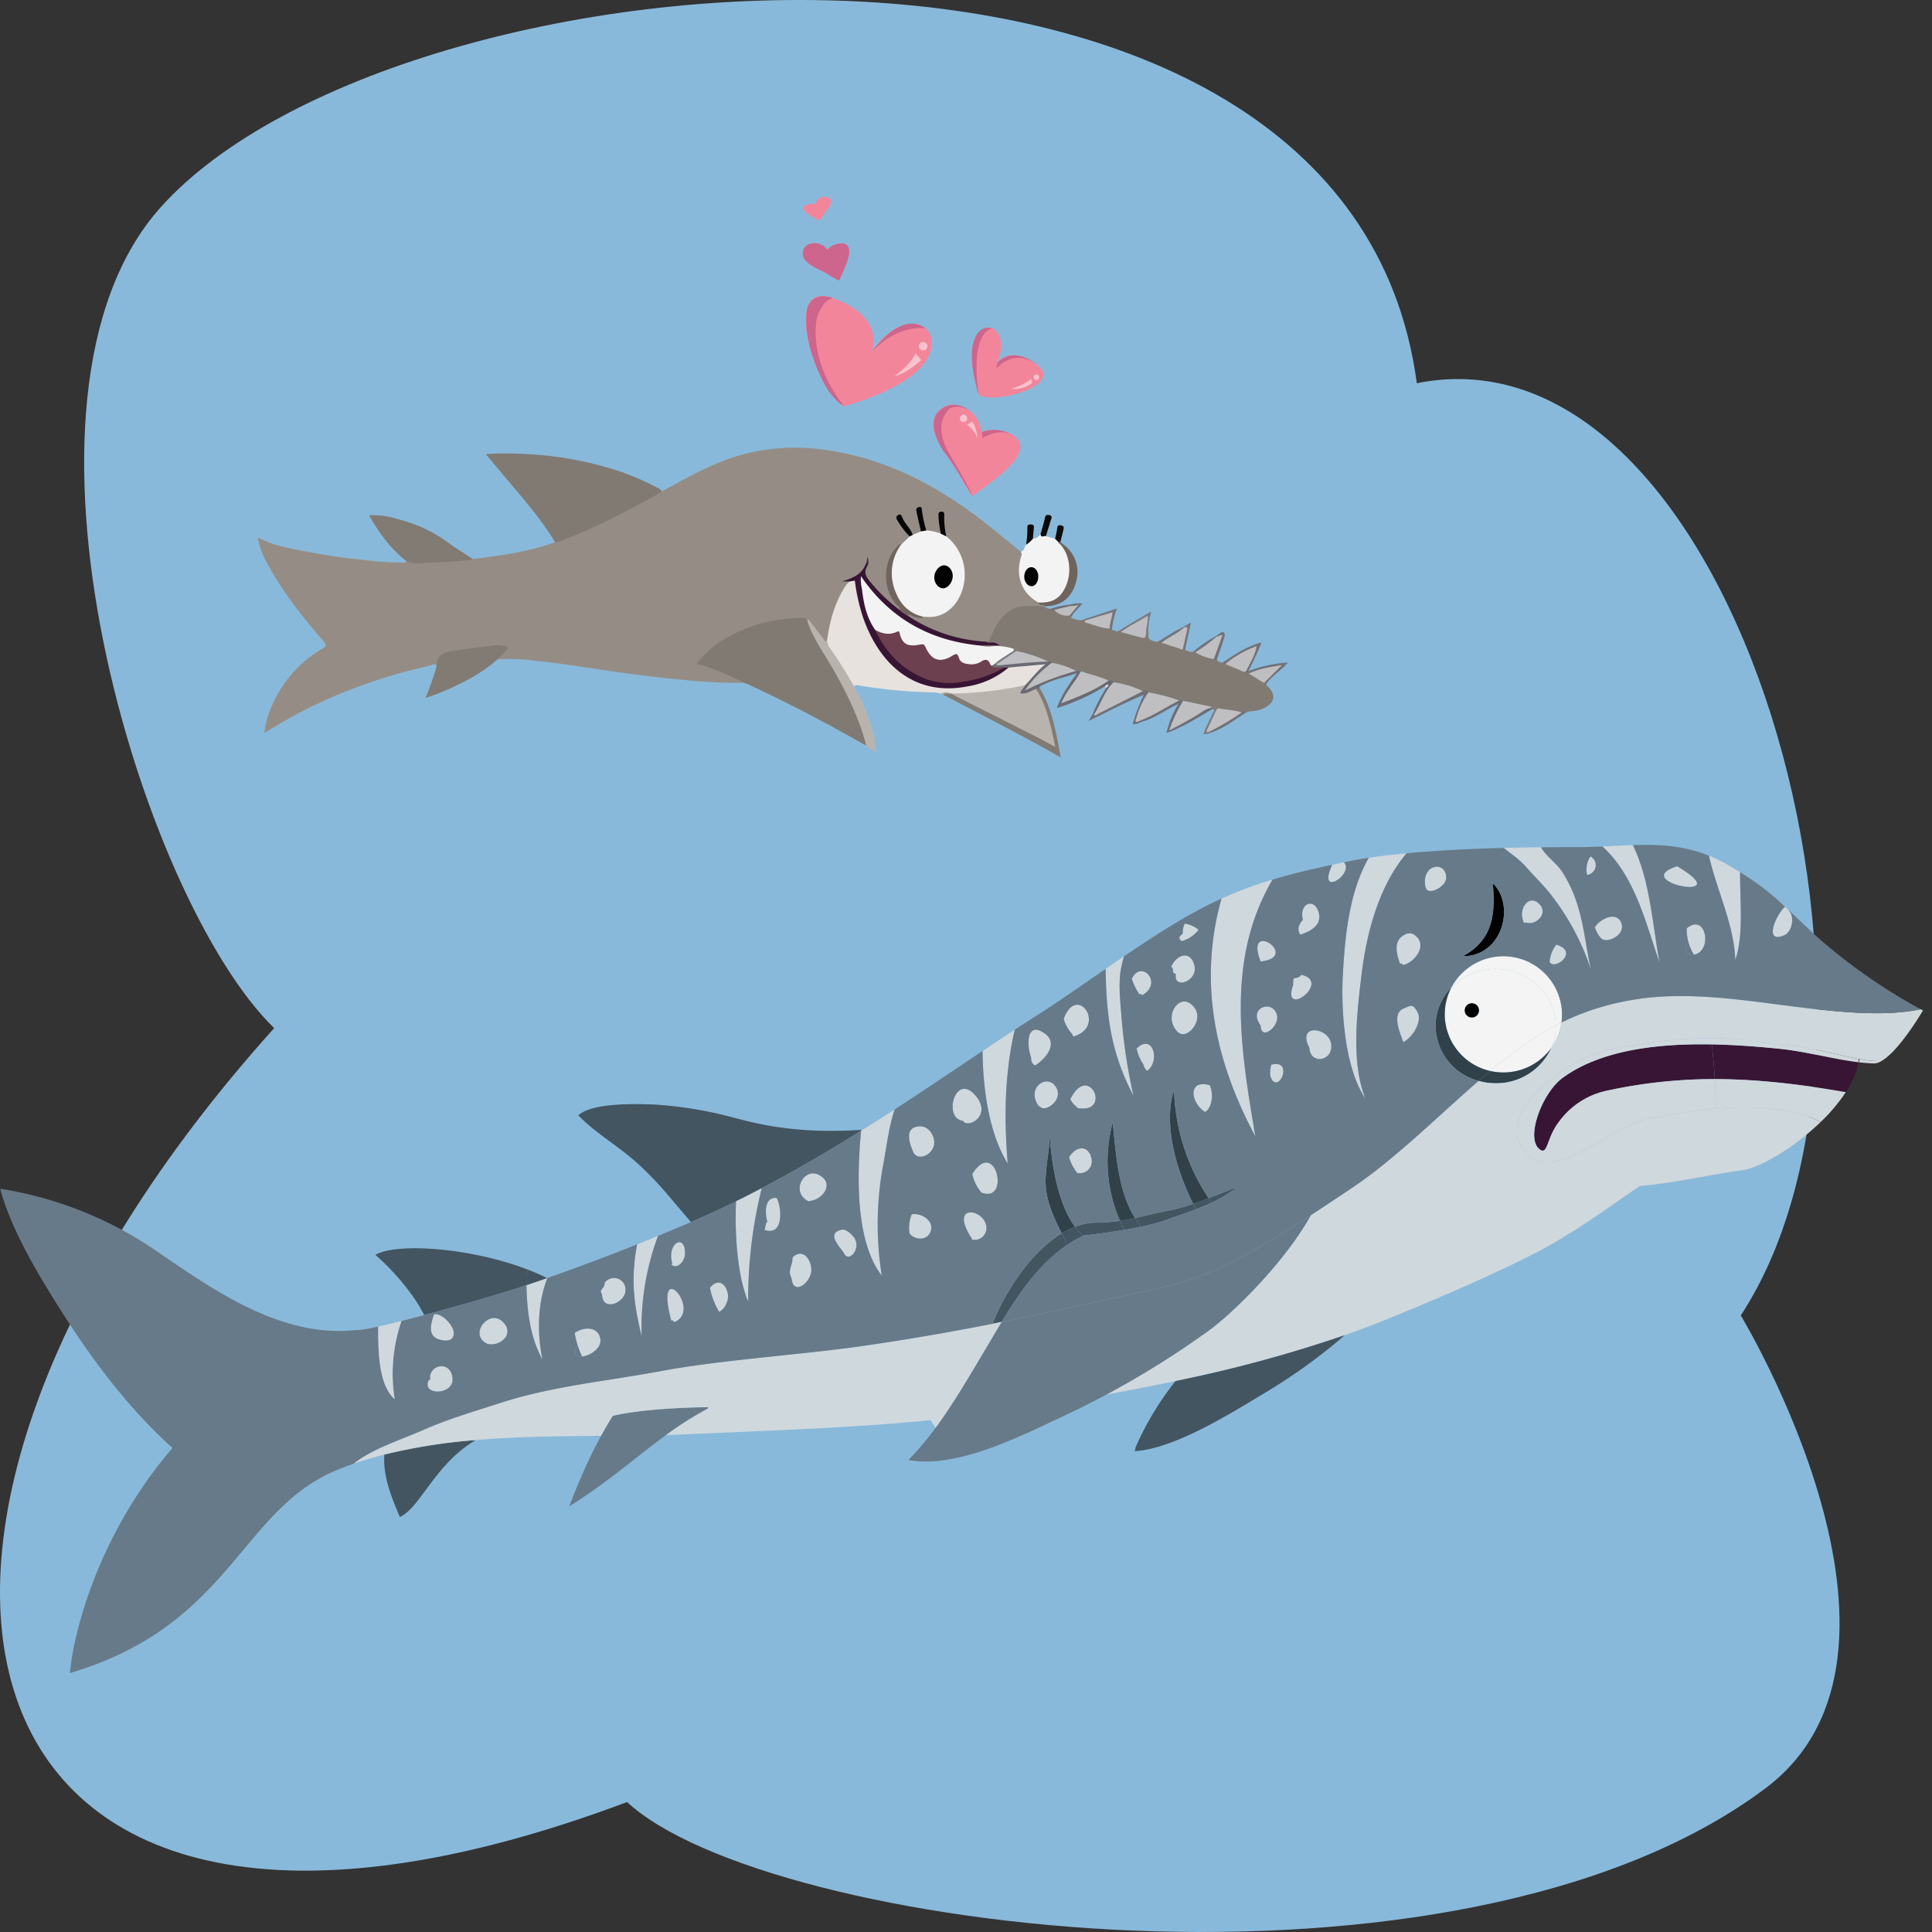 <svg xmlns="http://www.w3.org/2000/svg" width="600" height="600" viewBox="0 0 600 600">
  <rect x="0" y="0" width="600" height="600" fill="#333333" stroke="none"/>
  <title>character-wendel-and-sally-full</title>
  <g id="Background">
    <path d="M440,119.008C418.669-42.074,123.956-18.056,49.949,64.314c-53.424,59.46-5.993,214.924,35.196,254.982-144.163,160.231-103.712,320.461,109.597,240.346,43.211,40.058,257.508,67.797,353.56-4.283,55.878-41.932-7.686-146.834-7.686-146.834C600,317.809,540,98.979,440,119.008Z" fill="#89b9da"/>
    <g>
      <path d="M581.872,330.263c-1.547-.056-3.094-.189-4.629-.367.078-.333.135-.666.179-1l-.011-.011a35.335,35.335,0,0,0,6.86.644A4.529,4.529,0,0,1,581.872,330.263Z" fill="#cfd8dd"/>
      <path d="M577.411,328.886l.011.011c-.045.333-.101.666-.179 1-.056-.6-.056-.988.067-1.033A.33.33,0,0,0,577.411,328.886Z" fill="#381534"/>
      <path d="M577.411,328.886a.33.33,0,0,1-.101-.022C577.333,328.842,577.367,328.853,577.411,328.886Z" fill="#cfd8dd"/>
      <path d="M577.243,329.908a27.035,27.035,0,0,1-4.013,9.274c-15.569-2.732-28.661-4.043-40.676-4.054q-.319-5.398-.942-10.784c7.375.133,14.504.711,20.747,1.333,8.732.866,16.757,3.265,24.883,4.22Z" fill="#381534"/>
      <path d="M573.231,339.182a54.093,54.093,0,0,1-7.768,9.229c-8.72-4.52-21.162-5.009-32.427-4.12l-.168-1.888c-.067-2.421-.168-4.853-.314-7.275C544.57,335.139,557.662,336.45,573.231,339.182Z" fill="#cfd8dd"/>
      <path d="M555.498,282.795c1.939,1.799,1.154,6.575-1.423,7.674-6.579,2.777-2.387-6.697.28-8.863.392.355.796.733,1.211,1.111Z" fill="#cfd8dd"/>
      <path d="M540.4,270.867c-.045,9.329,1.154,19.58-1.491,27.288-.404-11.195-5.739-21.535-8.182-32.408a47.029,47.029,0,0,1,5.941,2.899C538.024,269.424,539.257,270.157,540.4,270.867Z" fill="#cfd8dd"/>
      <path d="M478.181,356.963c-4.607-3.387.762-17.603,7.118-22.235,12.004-8.741,29.781-10.684,46.314-10.384q.622,5.381.942,10.784a155.779,155.779,0,0,0-34.411,3.798A24.833,24.833,0,0,0,484.133,348.4C480.21,353.509,480.748,358.851,478.181,356.963Z" fill="#381534"/>
      <path d="M529.505,292.525c-.37,2.521-1.995,3.776-3.475,3.976l-.011-.089a15.068,15.068,0,0,1-1.58-3.543,14.239,14.239,0,0,1-.605-4.576C527.746,285.061,530.021,289.026,529.505,292.525Z" fill="#cfd8dd"/>
      <path d="M524.439,292.869a15.068,15.068,0,0,0,1.58,3.543l.011.089c-1.771.255-3.318-1.011-2.253-3.421Z" fill="#677a89"/>
      <path d="M520.852,269.024c19.738,11.617-15.569,4.909,0,0Z" fill="#cfd8dd"/>
      <path d="M515.405,299.022c-4.282-12.306-7.656-27.01-17.766-36.151,3.273-.144,6.411-.322,9.449-.422C512.457,273.389,513.141,286.894,515.405,299.022Z" fill="#cfd8dd"/>
      <path d="M503.479,286.538c1.636,3.854-4.775,6.853-6.355,4.698l-.022.022a9.191,9.191,0,0,1-1.793-3.299C496.832,285.439,501.91,282.84,503.479,286.538Z" fill="#cfd8dd"/>
      <path d="M492.898,271.711a7.214,7.214,0,0,1,1.02-5.742A3.052,3.052,0,0,1,492.898,271.711Z" fill="#cfd8dd"/>
      <path d="M483.337,293.358c7.387,2.277-.908,8.341-2.096,5.287A10.029,10.029,0,0,1,483.337,293.358Z" fill="#cfd8dd"/>
      <path d="M483.158,318.446c.583-.311,1.177-.611,1.771-.9a17.872,17.872,0,0,1-3.161,7.885,16.826,16.826,0,0,0,1.401-6.753A1.625,1.625,0,0,0,483.158,318.446Z" fill="#f4f4f4"/>
      <path d="M462.825,332.607c7.073-5.864,13.462-10.54,20.333-14.16a1.625,1.625,0,0,1,.011.233,16.826,16.826,0,0,1-1.401,6.753,18.329,18.329,0,0,1-18.943,7.175Z" fill="#f4f4f4"/>
      <path d="M473.899,269.201c-2.062-2.355-4.607-3.998-6.905-5.875,4.002-.1,7.891-.167,11.579-.2,1.48,2.665,4.685,4.853,6.389,7.341a40.699,40.699,0,0,1,5.055,10.984c2.029,6.553,2.589,13.239,4.102,19.791a76.802,76.802,0,0,0-12.8-23.823C479.022,274.566,476.332,271.978,473.899,269.201Z" fill="#cfd8dd"/>
      <path d="M556.843,324.766c6.546.711,14.011,2.965,20.467,4.098-.123.044-.123.433-.067,1.033-8.126-.955-16.152-3.354-24.883-4.22-6.243-.622-13.372-1.199-20.747-1.333-16.533-.3-34.31,1.644-46.314,10.384-6.355,4.631-11.724,18.847-7.118,22.235,2.567,1.888,2.029-3.454,5.952-8.563a24.833,24.833,0,0,1,14.011-9.474,155.779,155.779,0,0,1,34.411-3.798c.146,2.421.247,4.853.314,7.275l.168,1.888v.011a161.773,161.773,0,0,0-21.061,3.165c-7.925,1.721-16.342,8.663-24.603,11.873-6.927,2.677-11.511,2.41-14.874-3.143-7.342-12.128,16.118-28.088,27.181-30.231C530.503,320.012,540.03,322.922,556.843,324.766Z" fill="#cfd8dd"/>
      <path d="M473.339,286.66c-2.275-4.265,1.614-9.474,4.921-5.675,2.544,2.943-1.435,6.553-4.315,5.509Z" fill="#cfd8dd"/>
      <path d="M481.768,325.432a18.727,18.727,0,0,1-17.273,10.984,19.255,19.255,0,0,1-5.29-.733q1.48-1.299,2.925-2.499c.235-.2.471-.389.695-.578a18.329,18.329,0,0,0,18.943-7.175Z" fill="#31414a"/>
      <path d="M454.284,296.967c9.572-5.153,10.144-13.45,9.303-22.679C470.626,280.952,466.838,296.967,454.284,296.967Z" fill="#010101"/>
      <path d="M551.239,311.838c16.824,2.188,33.021,4.209,45.238,1.588.235.133.482.255.717.389,0,0-7.319,12.55-12.924,15.715a35.335,35.335,0,0,1-6.86-.644c-.045-.033-.078-.044-.101-.022-6.456-1.133-13.921-3.387-20.467-4.098-16.813-1.844-26.34-4.753-57.164,1.199-11.063,2.143-34.523,18.103-27.181,30.231,3.363,5.553,7.947,5.82,14.874,3.143,8.261-3.21,16.678-10.151,24.603-11.873a161.773,161.773,0,0,1,21.061-3.165v-.011c11.265-.888,23.706-.4,32.427,4.12-8.395,8.141-18.987,14.271-24.312,15.005-10.334,1.41-21.084,4.009-31.877,4.887-12.509,8.563-22.406,16.015-36.35,22.812-13.686,6.675-27.741,12.717-42.178,18.581-4.315,1.755-8.664,3.387-13.069,4.931l-.011.011a420.527,420.527,0,0,1-52.602,14.26q-10.676,2.232-21.386,4.154A283.006,283.006,0,0,0,375.106,413.438c7.308-5.22,23.628-20.991,32.012-36.073,4.024-2.621,8.463-5.564,13.406-8.896,12.868-8.685,26.665-22.401,38.681-32.786a19.255,19.255,0,0,0,5.29.733,18.727,18.727,0,0,0,17.273-10.984,17.872,17.872,0,0,0,3.161-7.885,78.611,78.611,0,0,1,20.915-6.819C520.785,307.929,536.477,309.917,551.239,311.838Z" fill="#cfd8dd"/>
      <path d="M464.495,300.932a19.085,19.085,0,0,0-13.764,5.753,18.247,18.247,0,0,1,34.377,8.33,17.268,17.268,0,0,1-.179,2.532c-.594.289-1.188.589-1.771.9C483.034,308.751,474.729,300.932,464.495,300.932Z" fill="#f4f4f4"/>
      <path d="M457.097,311.561a2.238,2.238,0,1,1-2.253,2.232A2.253,2.253,0,0,1,457.097,311.561Z" fill="#010101"/>
      <path d="M462.825,332.607a18.092,18.092,0,0,1-14.145-17.592,17.869,17.869,0,0,1,2.051-8.33,19.085,19.085,0,0,1,13.764-5.753c10.234,0,18.539,7.819,18.662,17.515C476.287,322.067,469.898,326.743,462.825,332.607ZM459.362,313.793a2.259,2.259,0,1,0-2.264,2.243A2.253,2.253,0,0,0,459.362,313.793Z" fill="#f4f4f4"/>
      <path d="M448.68,315.015a18.092,18.092,0,0,0,14.145,17.592c-.224.189-.46.378-.695.578q-1.446,1.199-2.925,2.499a17.872,17.872,0,0,1-13.383-17.004,17.232,17.232,0,0,1,4.909-11.995A17.869,17.869,0,0,0,448.68,315.015Z" fill="#31414a"/>
      <path d="M442.706,275.599c-1.547-7.219,6.344-8.53,6.434-3.054.045,2.943-5.885,5.831-6.344,3.032Z" fill="#cfd8dd"/>
      <path d="M440.161,314.182c1.805,3.065-1.805,8.396-4.383,9.418-.616-2.01-3.912-8.785.135-10.395C438.222,312.305,438.614,311.572,440.161,314.182Z" fill="#cfd8dd"/>
      <path d="M434.826,299.366c-1.042-2.877-2.051-6.586.516-8.518,1.58-1.188,2.993-1.488,4.54-.011,3.419,3.265-.942,8.252-4.136,8.852a1.111,1.111,0,0,1-.392-.5Z" fill="#cfd8dd"/>
      <path d="M436.832,264.992c-8.496,9.929-12.374,24.567-13.899,36.973-1.446,11.717-3.497,28.11,1.132,39.216-6.4-9.229-7.622-27.299-7.05-38.094.639-11.684,1.849-25.966,8.081-36.695C428.751,265.836,432.707,265.381,436.832,264.992Z" fill="#cfd8dd"/>
      <path d="M417.374,267.802c3.374,3.598-8.519,11.351-3.654.766C414.919,268.313,416.13,268.058,417.374,267.802Z" fill="#cfd8dd"/>
      <path d="M413.406,324.177c.773,5.431-6.49,6.586-6.759,1.266C402.601,317.702,412.655,318.98,413.406,324.177Z" fill="#cfd8dd"/>
      <path d="M409.595,283.64c.885,3.643-2.578,5.631-5.784,6.63-1.042-1.71-.504-2.899.594-4.409l.235-.056C403.24,280.43,408.351,278.52,409.595,283.64Z" fill="#cfd8dd"/>
      <path d="M404.193,302.742c9.539,2.232-6.378,13.927-2.589,3.11v-.555C401.603,302.576,402.466,304.686,404.193,302.742Z" fill="#cfd8dd"/>
      <path d="M394.822,330.663c7.297-1.955,2.018,9.984-.291,3.61l-.011-.011A8.511,8.511,0,0,1,394.822,330.663Z" fill="#cfd8dd"/>
      <path d="M396.582,315.292c.841,3.443-4.999,8.174-5.078,3.187C387.346,312.927,395.36,310.183,396.582,315.292Z" fill="#cfd8dd"/>
      <path d="M391.516,298.633c-5.335-13.616,12.677-1.466.09-.056Z" fill="#cfd8dd"/>
      <path d="M395.181,273.178c-14.56,24.922-9.908,52.588-5.324,79.709-12.666-23.545-17.71-48.157-10.514-73.812A123.114,123.114,0,0,1,395.181,273.178Z" fill="#cfd8dd"/>
      <path d="M384.23,368.602a36.021,36.021,0,0,1-7.88,4.876c-.336-.444-.673-.911-1.009-1.377C380.049,370.335,384.23,368.602,384.23,368.602Z" fill="#435561"/>
      <path d="M375.723,337.038c1.48,3.521.213,7.63-1.558,8.307l-.022-.067C369.625,342.28,368.863,335.05,375.723,337.038Z" fill="#cfd8dd"/>
      <path d="M370.522,373.844c1.569-.544,3.228-1.144,4.82-1.744.336.466.673.933,1.009,1.377-1.625.766-3.295,1.455-4.965,2.099C371.082,374.988,370.791,374.411,370.522,373.844Z" fill="#435561"/>
      <path d="M366.139,320.734l-.056.067c-5.548-4.853.549-13.661,4.865-7.852C373.974,317.025,368.571,322.856,366.139,320.734Z" fill="#cfd8dd"/>
      <path d="M370.914,299.744c1.334,4.942-6.546,7.763-5.739,2.777-1.67-.644-.269-1.055-1.424-2.343C365.433,296.456,369.625,294.968,370.914,299.744Z" fill="#cfd8dd"/>
      <path d="M367.932,286.838a8.794,8.794,0,0,1,4.304,1.921,10.137,10.137,0,0,1-5.268,3.532c-1.379-1.211-.426-1.466.347-2.421A6.2,6.2,0,0,1,367.932,286.838Z" fill="#cfd8dd"/>
      <path d="M370.522,373.844c-11.242-22.979-5.907-35.229-5.907-35.229a63.889,63.889,0,0,0,10.727,33.485C373.75,372.7,372.091,373.3,370.522,373.844Z" fill="#31414a"/>
      <path d="M364.211,375.688a51.95,51.95,0,0,0,6.31-1.844c.269.566.56,1.144.863,1.733-3.307,1.255-6.647,2.332-9.695,3.454a56.075,56.075,0,0,1-7.734,2.021l-.168-.8c-.46-.655-.897-1.311-1.3-1.966C355.95,377.532,359.436,376.576,364.211,375.688Z" fill="#435561"/>
      <path d="M353.003,325.61c5.122-4.931,7.398,4.098,3.228,6.975a4.117,4.117,0,0,1-1.166-2.077A13,13,0,0,1,353.003,325.61Z" fill="#cfd8dd"/>
      <path d="M354.292,308.595l-.404.255a19.423,19.423,0,0,1-2.399-4.853c2.959-6.286,9.942,1.388,3.183,5.098A2.958,2.958,0,0,1,354.292,308.595Z" fill="#cfd8dd"/>
      <path d="M352.577,449.689A92.472,92.472,0,0,1,365.063,428.898a420.527,420.527,0,0,0,52.602-14.26,176.541,176.541,0,0,1-24.48,17.714c-10.659,6.386-28.448,17.648-40.833,18.314C352.453,450.255,352.689,450.177,352.577,449.689Z" fill="#435561"/>
      <path d="M347.824,379.142c1.614-.233,3.138-.522,4.663-.855.404.655.841,1.311,1.3,1.966l.168.8c-1.592.333-3.239.633-4.853.9l-.011-.089C348.631,380.952,348.205,380.042,347.824,379.142Z" fill="#435561"/>
      <path d="M352.027,340.304c-7.05-13.25-8.451-25-8.676-39.394q2.858-1.982,5.75-3.943a34.316,34.316,0,0,0-1.177,5.153c-.527,4.642.034,9.529.404,14.138A170.39,170.39,0,0,0,352.027,340.304Z" fill="#cfd8dd"/>
      <path d="M347.824,379.142A46.156,46.156,0,0,1,345.56,348.611c1.267,12.928,2.118,21.802,6.927,29.676C350.963,378.62,349.438,378.909,347.824,379.142Z" fill="#31414a"/>
      <path d="M340.382,379.697a55.192,55.192,0,0,0,7.443-.555c.381.9.807,1.81,1.267,2.721l.011.089c-6.501,1.1-12.52,1.755-12.52,1.755a10.259,10.259,0,0,1-2.712-2.721A18.977,18.977,0,0,1,340.382,379.697Z" fill="#435561"/>
      <path d="M332.39,341.392c5.694-11.595,13.002,4.265,2.612,2.788-.179-.111-.359-.233-.527-.355A7.085,7.085,0,0,1,332.39,341.392Z" fill="#cfd8dd"/>
      <path d="M338.958,359.717a3.709,3.709,0,0,1-4.405,4.554,14.479,14.479,0,0,1-2.544-4.842C334.15,355.786,337.994,355.497,338.958,359.717Z" fill="#cfd8dd"/>
      <path d="M330.339,316.403c4.214-11.262,13.506,2.488,3.004,5.498a4.642,4.642,0,0,1-.448-.877A11.35,11.35,0,0,1,330.339,316.403Z" fill="#cfd8dd"/>
      <path d="M329.722,383.029a25.156,25.156,0,0,1,4.147-2.044,10.259,10.259,0,0,0,2.712,2.721,37.147,37.147,0,0,0-5.234,2.976l-.773-1.977C330.294,384.162,330.014,383.607,329.722,383.029Z" fill="#435561"/>
      <path d="M325.945,351.943c1.11,17.159,5.145,25.356,7.925,29.043a25.156,25.156,0,0,0-4.147,2.044c-2.118-4.209-4.394-9.018-4.887-13.861C324.241,363.338,326.203,356.785,325.945,351.943Z" fill="#31414a"/>
      <path d="M328.187,338.06c1.827,3.832-3.822,7.663-5.279,5.498l-.157.133C318.155,337.805,325.698,332.84,328.187,338.06Z" fill="#cfd8dd"/>
      <path d="M320.262,328.575c-1.536-4.298-1.412-11.428,4.013-7.752,4.708,3.187.381,8.052-2.813,10.073A2.257,2.257,0,0,1,320.262,328.575Z" fill="#cfd8dd"/>
      <path d="M311.06,410.539q-1.395.283-2.825.566c3.923-10.007,11.904-22.279,21.487-28.077.291.578.572,1.133.852,1.677l.773,1.977C322.739,392.503,316.473,401.599,311.06,410.539Z" fill="#435561"/>
      <path d="M304.716,370.257a12.515,12.515,0,0,1-2.757-5.653c7.207-11.562,11.993,9.129,2.881,5.786A1.335,1.335,0,0,1,304.716,370.257Z" fill="#cfd8dd"/>
      <path d="M315.128,319.79c-3.15,13.827-3.329,26.944-2.186,41.548-5.761-9.307-7.678-22.968-7.812-34.929Q310.09,323.078,315.128,319.79Z" fill="#cfd8dd"/>
      <path d="M306.218,380.386a3.673,3.673,0,0,1-4.416,4.565l.045-.244C294.684,373.822,305.063,375.31,306.218,380.386Z" fill="#cfd8dd"/>
      <path d="M302.989,340.281c5.358,6.353-2.69,10.373-3.945,7.774C292.756,347.467,296.634,332.751,302.989,340.281Z" fill="#cfd8dd"/>
      <path d="M290.099,354.197c.572,4.287-5.234,6.83-6.512,3.476l-.022.011c-1.39-3.243-2.567-7.586,1.905-7.897C287.992,349.611,289.797,351.887,290.099,354.197Z" fill="#cfd8dd"/>
      <path d="M288.979,382.507c-1.154,2.954-4.898,2.61-6.523.555-.011,0-.011,0,0-.011a11.204,11.204,0,0,1,.684-5.909C285.93,376.488,290.324,379.098,288.979,382.507Z" fill="#cfd8dd"/>
      <path d="M305.635,419.657c1.749-2.932,3.531-6.02,5.425-9.118,13.652-2.743,25.029-5.353,34.624-7.386,23.706-5.02,30.376-5.598,61.435-25.789-8.384,15.082-24.704,30.853-32.012,36.073a283.006,283.006,0,0,1-31.429,19.614q-6.49,3.498-13.237,6.642c-13.35,6.253-33.222,16.459-48.141,13.749a.366.366,0,0,1,.213-.466c.011,0,.011.011.011.022l-.011.011c.011.011.011-.011.011-.011a89.91,89.91,0,0,0,8.037-9.596C296.13,435.828,301.039,427.343,305.635,419.657Z" fill="#677a89"/>
      <path d="M273.847,396.168c-8.093-10.506-7.79-30.242-6.434-44.991.179-.1.359-.211.527-.322q2.152-1.333,4.237-2.665c1.905-1.211,3.789-2.421,5.672-3.643-.034.111-.067.211-.101.311-1.726,5.309-2.354,10.917-3.374,16.404A101.171,101.171,0,0,0,273.847,396.168Z" fill="#cfd8dd"/>
      <path d="M264.992,384.018c2.937,3.454-1.435,8.496-2.937,5.131-.706-1.455-5.952-6.175-.572-7.263C262.717,381.641,264.252,383.14,264.992,384.018Z" fill="#cfd8dd"/>
      <path d="M267.413,351.176c-9.796,6.12-20.31,12.295-30.846,17.837-2.668,1.399-5.324,2.765-7.981,4.065q-4.876,2.399-9.684,4.542c-1.412.633-2.858,1.266-4.327,1.899-7.824-9.118-9.729-11.795-15.849-17.548-5.985-5.642-13.742-9.973-19.122-15.582,4.192-3.998,18.225-3.621,24.166-3.332a124.432,124.432,0,0,1,23.975,4.009c6.411,1.644,18.752,5.209,39.701,3.821C267.436,350.988,267.424,351.077,267.413,351.176Z" fill="#435561"/>
      <path d="M251.261,373.145c-5.974-2.688-1.681-10.64,2.948-8.319,5.234,2.621,1.289,7.852-2.869,8.163Z" fill="#cfd8dd"/>
      <path d="M251.979,394.158c.179,3.932-5.627,8.707-6.176,2.765-1.3-2.588.314-3.621.347-6.442C249.244,387.538,251.833,390.97,251.979,394.158Z" fill="#cfd8dd"/>
      <path d="M241.218,372.034c1.67,3.243,2.163,11.906-3.766,9.94.179-.744.291-1.522.504-2.266l.37-.1C237.531,376.654,237.329,371.656,241.218,372.034Z" fill="#cfd8dd"/>
      <path d="M236.567,369.013a143.161,143.161,0,0,0-4.214,35.207c-3.284-7.686-4.237-20.646-3.766-31.142C231.243,371.779,233.899,370.412,236.567,369.013Z" fill="#cfd8dd"/>
      <path d="M226.064,401.921c.381,2.144-1.334,5.042-2.735,5.453a22.708,22.708,0,0,1-2.847-7.419C222.859,396.901,225.437,398.467,226.064,401.921Z" fill="#cfd8dd"/>
      <path d="M208.814,392.481c-1.917-6.264,3.901-9.64,3.923-3.332.011,2.932-2.903,5.364-4.371,3.376Z" fill="#cfd8dd"/>
      <path d="M208.478,410.162c-5.492-20.38,9.852-3.454,1.009.422a.885.885,0,0,1-.538-.544Z" fill="#cfd8dd"/>
      <path d="M204.364,383.818a80.994,80.994,0,0,0-5.078,31.264c-2.186-9.04-3.62-17.126-1.423-28.632C200.049,385.584,202.223,384.706,204.364,383.818Z" fill="#cfd8dd"/>
      <path d="M194.265,400.255c.359,4.209-7.174,7.519-7.308,1.666-1.188-1.555.93-1.599.785-3.487A3.584,3.584,0,0,1,194.265,400.255Z" fill="#cfd8dd"/>
      <path d="M176.813,467.781a175.05,175.05,0,0,1,9.841-21.868c1.155-2.11,2.365-4.187,3.665-6.231,11.769-2.665,29.636-2.665,29.636-2.665a.419.419,0,0,1-.191.478,106.71,106.71,0,0,0-12.879,8.152C197.549,452.432,188.986,460.184,176.813,467.781Z" fill="#677a89"/>
      <path d="M186.442,415.804c.471,2.91-3.217,5.275-5.683,5.475a26.882,26.882,0,0,1-1.323-3.365H179.425a27.7,27.7,0,0,1-.953-3.943C181.028,412.083,185.769,411.717,186.442,415.804Z" fill="#cfd8dd"/>
      <path d="M179.436,417.914a26.882,26.882,0,0,0,1.323,3.365c-1.715.122-2.847-.777-1.648-3.254l.314-.111Z" fill="#677a89"/>
      <path d="M169.976,396.956c-3.105,7.83-3.183,17.381-1.491,25.311-3.867-6.952-4.809-15.116-5.01-23.134,2.096-.711,4.248-1.444,6.423-2.21C169.92,396.934,169.954,396.945,169.976,396.956Z" fill="#cfd8dd"/>
      <path d="M169.898,396.923c-2.174.766-4.327,1.499-6.423,2.21-.034-1.111-.045-2.221-.056-3.321l.572-1.499C166.064,395.113,168.037,395.99,169.898,396.923Z" fill="#435561"/>
      <path d="M151.415,417.37c-6.075-2.777.325-10.884,4.573-7.008C160.135,414.127,155.405,418.303,151.415,417.37Z" fill="#cfd8dd"/>
      <path d="M135.442,408.14c2.41.067,7.162,5.098,4.898,7.552-.953,1.044-3.34.555-4.383.144-3.251-1.322-2.085-4.953-1.132-7.785l.639.2C135.453,408.218,135.453,408.185,135.442,408.14Z" fill="#cfd8dd"/>
      <path d="M140.464,427.465c1.177,5.997-9.808,6.131-7.308,1.111l.46-.067C132.831,424.144,139.432,422.179,140.464,427.465Z" fill="#cfd8dd"/>
      <path d="M119.358,451.732a174.63,174.63,0,0,1,28.123-4.487l.011.155c-12.419,7.33-16.925,20.802-23.314,23.723C121.543,464.949,118.898,458.44,119.358,451.732Z" fill="#435561"/>
      <path d="M163.475,399.133c-.583.189-1.166.389-1.737.578-4.932,1.644-18.18,5.542-29.994,8.707v-.011a47.859,47.859,0,0,0-3.026-5.098,73.567,73.567,0,0,0-12.15-13.605c6.983-3.954,30.219-2.055,47.424,4.609l-.572,1.499C163.43,396.912,163.441,398.023,163.475,399.133Z" fill="#435561"/>
      <path d="M109.786,454.587c5.739-4.654,15.008-7.552,21.252-10.329,7.969-3.532,16.163-5.909,24.412-8.585,16.197-5.242,33.256-6.775,50.002-9.907,18.281-3.421,43.647-5.064,62.219-7.73,15.345-2.21,28.773-4.609,40.564-6.93q1.429-.283,2.825-.566c-1.894,3.099-3.676,6.186-5.425,9.118-4.596,7.686-9.505,16.171-15.076,23.745l-1.569-2.355c-1.412.133-2.825.267-4.226.4-23.471,2.132-45.687,2.799-69.662,3.909q-4.069.183-8.216.289a106.71,106.71,0,0,1,12.879-8.152.419.419,0,0,0,.191-.478s-17.867,0-29.636,2.665c-1.3,2.044-2.511,4.12-3.665,6.231-13.013.089-26.262.222-39.174,1.333a174.63,174.63,0,0,0-28.123,4.487C116.118,452.565,112.924,453.509,109.786,454.587Z" fill="#cfd8dd"/>
      <path d="M186.957,401.921c.135,5.853,7.667,2.543,7.308-1.666a3.584,3.584,0,0,0-6.523-1.821C187.888,400.322,185.769,400.366,186.957,401.921Zm-7.846,16.104c-1.199,2.477-.067,3.376,1.648,3.254,2.466-.2,6.154-2.566,5.683-5.475-.673-4.087-5.414-3.721-7.969-1.833a27.7,27.7,0,0,0,.953,3.943Zm142.35-87.128c3.194-2.021,7.521-6.886,2.813-10.073-5.425-3.676-5.548,3.454-4.013,7.752A2.257,2.257,0,0,0,321.461,330.897Zm1.446,12.661c1.457,2.166,7.106-1.666,5.279-5.498-2.488-5.22-10.032-.255-5.436,5.631Zm10.435-21.657c10.503-3.01,1.211-16.759-3.004-5.498a11.35,11.35,0,0,0,2.556,4.62A4.642,4.642,0,0,0,333.343,321.901Zm1.659,22.279c10.39,1.477,3.082-14.383-2.612-2.788a7.085,7.085,0,0,0,2.085,2.432c-.022.078-.045.167-.067.255C334.609,344.113,334.811,344.146,335.001,344.18Zm-.448,20.091a3.709,3.709,0,0,0,4.405-4.554c-.964-4.22-4.809-3.932-6.949-.289A14.479,14.479,0,0,0,334.553,364.271Zm37.684-75.511a8.794,8.794,0,0,0-4.304-1.921,6.2,6.2,0,0,0-.616,3.032c-.773.955-1.726,1.211-.347,2.421A10.137,10.137,0,0,0,372.237,288.76Zm1.928,56.586c1.771-.677,3.038-4.787,1.558-8.307-6.86-1.988-6.098,5.242-1.58,8.241Zm-161.427,43.803c-.022-6.308-5.84-2.932-3.923,3.332l-.448.044C209.834,394.513,212.748,392.081,212.737,389.149ZM520.852,269.024c-15.569,4.909,19.738,11.617,0,0ZM493.918,265.97a7.214,7.214,0,0,0-1.02,5.742A3.052,3.052,0,0,0,493.918,265.97Zm32.113,30.531c1.48-.2,3.105-1.455,3.475-3.976.516-3.498-1.76-7.463-5.672-4.231a14.239,14.239,0,0,0,.605,4.576l-.661.211C522.713,295.49,524.26,296.756,526.031,296.501Zm-28.907-5.264c1.58,2.155,7.992-.844,6.355-4.698-1.569-3.698-6.647-1.1-8.171,1.422a9.191,9.191,0,0,0,1.793,3.299Zm-23.18-4.742c2.881,1.044,6.86-2.566,4.315-5.509-3.307-3.798-7.196,1.41-4.921,5.675Zm7.297,12.15c1.188,3.054,9.483-3.01,2.096-5.287A10.029,10.029,0,0,0,481.241,298.644Zm-26.957-1.677c12.554,0,16.342-16.015,9.303-22.679-.011-.155-.022-.3-.045-.455a.325.325,0,0,0-.022-.255c.011.089.011.167.022.255a1.092,1.092,0,0,0-.045.366.674.674,0,0,1,.09.089C464.428,283.517,463.856,291.814,454.284,296.967Zm-11.489-21.391c.46,2.799,6.389-.089,6.344-3.032-.09-5.475-7.981-4.165-6.434,3.054Zm-7.454,15.271c-2.567,1.932-1.558,5.642-.516,8.518l.527-.178a1.111,1.111,0,0,0,.392.5c3.194-.6,7.555-5.586,4.136-8.852C438.334,289.359,436.922,289.659,435.341,290.848Zm.437,32.752c2.578-1.022,6.187-6.353,4.383-9.418-1.547-2.61-1.939-1.877-4.248-.977C431.867,314.815,435.162,321.59,435.779,323.6Zm-41.248,10.673c2.309,6.375,7.588-5.564.291-3.61a8.511,8.511,0,0,0-.303,3.598ZM403.811,290.27c3.206-1,6.669-2.988,5.784-6.63-1.244-5.12-6.355-3.21-4.954,2.166l-.235.056C403.307,287.371,402.769,288.56,403.811,290.27Zm2.836,35.173c.269,5.32,7.532,4.165,6.759-1.266C412.655,318.98,402.601,317.702,406.647,325.443Zm-15.042-26.866c12.587-1.41-5.425-13.561-.09.056Zm9.998,7.275c-3.789,10.817,12.128-.877,2.589-3.11-1.726,1.944-2.589-.167-2.589,2.554Zm-10.099,12.628c.078,4.987,5.918.255,5.078-3.187C395.36,310.183,387.346,312.927,391.504,318.48Zm-107.917,39.194c1.278,3.354,7.084.811,6.512-3.476-.303-2.31-2.107-4.587-4.629-4.409-4.472.311-3.295,4.654-1.905,7.897Zm-1.132,25.389c1.625,2.055,5.369,2.399,6.523-.555,1.345-3.41-3.049-6.02-5.84-5.364a11.204,11.204,0,0,0-.684,5.909C282.444,383.062,282.444,383.062,282.455,383.062Zm22.384-12.672c9.113,3.343,4.327-17.348-2.881-5.786a12.515,12.515,0,0,0,2.757,5.653c0,.033-.011.056-.011.089A.636.636,0,0,0,304.839,370.39ZM299.044,348.056c1.255,2.599,9.303-1.422,3.945-7.774C296.634,332.751,292.756,347.467,299.044,348.056Zm2.757,36.895a3.673,3.673,0,0,0,4.416-4.565c-1.154-5.076-11.534-6.564-4.371,4.32Zm-145.814,25.411c-4.248-3.876-10.648,4.231-4.573,7.008C155.405,418.303,160.135,414.127,155.988,410.362ZM354.673,309.095c6.759-3.709-.224-11.384-3.183-5.098a19.423,19.423,0,0,0,2.399,4.853l.404-.255A2.958,2.958,0,0,0,354.673,309.095Zm1.558,23.49c4.17-2.877,1.894-11.906-3.228-6.975a13,13,0,0,0,2.062,4.898A4.117,4.117,0,0,0,356.231,332.585ZM366.083,320.801l.056-.067c2.432,2.121,7.835-3.709,4.809-7.785C366.632,307.14,360.535,315.948,366.083,320.801Zm-.908-18.281c-.807,4.987,7.073,2.166,5.739-2.777-1.289-4.776-5.481-3.287-7.162.433C364.906,301.465,363.505,301.876,365.175,302.52ZM135.958,415.837c1.042.411,3.43.9,4.383-.144,2.264-2.454-2.488-7.486-4.898-7.552.011.044.011.078.022.111l-.639-.2C133.873,410.884,132.707,414.515,135.958,415.837Zm-2.802,12.739c-2.5,5.02,8.485,4.887,7.308-1.111-1.031-5.287-7.633-3.321-6.848,1.044Zm76.331-17.992c8.844-3.876-6.501-20.802-1.009-.422l.471-.122A.885.885,0,0,0,209.487,410.584Zm36.316-13.661c.549,5.942,6.355,1.166,6.176-2.765-.146-3.187-2.735-6.619-5.829-3.676C246.117,393.302,244.503,394.335,245.803,396.923Zm16.253-7.774c1.502,3.365,5.873-1.677,2.937-5.131-.74-.877-2.275-2.377-3.508-2.132C256.104,382.974,261.349,387.694,262.055,389.149Zm-7.846-24.323c-4.629-2.321-8.922,5.631-2.948,8.319l.078-.155C255.498,372.678,259.444,367.447,254.209,364.826ZM241.218,372.034c-3.889-.378-3.688,4.62-2.892,7.574l-.37.1c-.213.744-.325,1.522-.504,2.266C243.382,383.94,242.889,375.277,241.218,372.034Zm-20.736,27.921a22.708,22.708,0,0,0,2.847,7.419c1.401-.411,3.116-3.31,2.735-5.453C225.437,398.467,222.859,396.901,220.482,399.955Zm8.104-26.877c-.471,10.495.482,23.456,3.766,31.142a143.161,143.161,0,0,1,4.214-35.207c10.536-5.542,21.05-11.717,30.846-17.837-1.356,14.749-1.659,34.485,6.434,44.991a101.171,101.171,0,0,1,.527-34.907c1.02-5.486,1.648-11.095,3.374-16.404.034-.1.067-.2.101-.311,9.225-5.975,18.203-12.084,27.282-18.136.135,11.961,2.051,25.622,7.812,34.929-1.143-14.605-.964-27.721,2.186-41.548,2.085-1.355,4.192-2.721,6.299-4.065,7.443-4.753,14.661-9.807,21.924-14.816.224,14.394,1.625,26.144,8.676,39.394a170.39,170.39,0,0,1-3.699-24.045c-.37-4.609-.93-9.496-.404-14.138a34.316,34.316,0,0,1,1.177-5.153c6.344-4.309,12.778-8.507,19.447-12.35,3.699-2.121,7.263-3.954,10.794-5.542-7.196,25.655-2.152,50.267,10.514,73.812-4.584-27.121-9.236-54.787,5.324-79.709,5.918-1.777,11.982-3.21,18.539-4.609-4.865,10.584,7.028,2.832,3.654-.766l1.076-.233q3.11-.65,6.647-1.177c-6.232,10.729-7.443,25.011-8.081,36.695-.572,10.795.65,28.865,7.05,38.094-4.629-11.106-2.578-27.499-1.132-39.216,1.524-12.406,5.403-27.044,13.899-36.973,9.651-.911,20.232-1.41,30.163-1.666,2.298,1.877,4.842,3.521,6.905,5.875,2.432,2.777,5.122,5.364,7.42,8.219a76.802,76.802,0,0,1,12.8,23.823c-1.513-6.553-2.074-13.239-4.102-19.791a40.699,40.699,0,0,0-5.055-10.984c-1.704-2.488-4.909-4.676-6.389-7.341,3.542-.033,6.882-.044,9.942-.033,3.172.011,6.198-.1,9.124-.222,10.11,9.14,13.484,23.845,17.766,36.151-2.264-12.128-2.948-25.633-8.317-36.573,8.149-.255,15.681.089,23.639,3.299,2.443,10.873,7.779,21.213,8.182,32.408,2.645-7.708,1.446-17.959,1.491-27.288a79.747,79.747,0,0,1,13.955,10.74c-2.668,2.166-6.86,11.639-.28,8.863,2.578-1.1,3.363-5.875,1.423-7.674l.067-.078c2.242,2.088,4.809,4.554,8.014,7.574a175.296,175.296,0,0,0,32.897,23.134c-12.217,2.621-28.414.6-45.238-1.588-14.762-1.921-30.454-3.909-45.395-1.111a78.611,78.611,0,0,0-20.915,6.819,17.268,17.268,0,0,0,.179-2.532,18.247,18.247,0,0,0-34.377-8.33,17.232,17.232,0,0,0-4.909,11.995,17.872,17.872,0,0,0,13.383,17.004c-12.016,10.384-25.814,24.101-38.681,32.786-4.943,3.332-9.382,6.275-13.406,8.896-31.059,20.191-37.728,20.769-61.435,25.789-9.595,2.032-20.971,4.642-34.624,7.386,5.414-8.941,11.679-18.037,20.288-23.856a37.147,37.147,0,0,1,5.234-2.976s6.019-.655,12.52-1.755c1.614-.267,3.262-.566,4.853-.9a56.075,56.075,0,0,0,7.734-2.021c3.049-1.122,6.389-2.199,9.695-3.454,1.67-.644,3.34-1.333,4.965-2.099a36.021,36.021,0,0,0,7.88-4.876s-4.181,1.733-8.888,3.498a63.889,63.889,0,0,1-10.727-33.485s-5.335,12.25,5.907,35.229a51.95,51.95,0,0,1-6.31,1.844c-4.775.888-8.261,1.844-11.724,2.599-4.809-7.874-5.66-16.748-6.927-29.676a46.156,46.156,0,0,0,2.264,30.531,55.192,55.192,0,0,1-7.443.555,18.977,18.977,0,0,0-6.512,1.288c-2.78-3.687-6.815-11.884-7.925-29.043.258,4.842-1.704,11.395-1.11,17.226.493,4.842,2.769,9.651,4.887,13.861-9.583,5.797-17.564,18.07-21.487,28.077-11.792,2.321-25.22,4.72-40.564,6.93-18.573,2.666-43.938,4.309-62.219,7.73-16.746,3.132-33.805,4.665-50.002,9.907-8.25,2.677-16.443,5.053-24.412,8.585-6.243,2.777-15.513,5.675-21.252,10.329a.035.035,0,0,1-.022.011c-1.569.544-3.127,1.122-4.663,1.744-30.577,12.261-33.032,48.312-83.37,63.239,1.031-12.55,8.866-43.248,31.844-69.903-14.157-12.661-25.713-28.621-34.321-42.17C11.967,396.035,3.561,382.163.053,369.169a118.011,118.011,0,0,1,48.881,19.58c16.398,11.151,38.266,27.055,61.805,24.278.863.122,3.318-.289,6.725-1.044-.022,7.197.022,18.059,5.089,22.501a50.539,50.539,0,0,1,2.107-24.223c2.242-.566,4.629-1.188,7.084-1.844,11.814-3.165,25.063-7.064,29.994-8.707.572-.189,1.154-.389,1.737-.578.202,8.019,1.143,16.182,5.01,23.134-1.693-7.93-1.614-17.481,1.491-25.311l.034-.067c9.023-3.165,18.595-6.741,27.854-10.44-2.197,11.506-.762,19.591,1.423,28.632a80.994,80.994,0,0,1,5.078-31.264c3.497-1.433,6.916-2.865,10.211-4.298,1.468-.633,2.914-1.266,4.327-1.899Q223.71,375.488,228.586,373.078Z" fill="#677a89"/>
      <path d="M124.659,410.262a50.539,50.539,0,0,0-2.107,24.223c-5.066-4.442-5.111-15.304-5.089-22.501C119.548,411.528,122.003,410.939,124.659,410.262Z" fill="#cfd8dd"/>
    </g>
    <g>
      <path d="M146.873,173.613c8.62-1.089,17.235-2.211,25.508-5.221a9.419,9.419,0,0,1,3.298-1.486c9.498-3.675,18.481-8.543,27.491-13.35a4.862,4.862,0,0,1,2.387-.942c6.274-3.447,12.512-6.962,19.177-9.53,13.231-5.098,26.616-5.034,40.182-1.724,15.761,3.846,29.56,11.875,42.372,22.079,3.263,2.598,6.478,5.263,9.715,7.897.778.468.698,1.201.474,1.925a15.175,15.175,0,0,0-.327,5.64c.224,3.098,1.97,5.258,4.235,7.01.368.285.833.423,1.129.819.022.415.259.527.621.6.597.122,1.273.169,1.508.96q.015.131.019.262c-1.326.609-2.718.229-4.036.121-5.789-.475-9.443,2.54-11.834,7.808-.299.659-.628,1.303-.902,1.974a1.726,1.726,0,0,1-1.545,1.248c-6.576-.039-12.741-1.943-18.705-4.721-1.464-.682-2.875-1.496-4.293-2.284-.653-.363-1.356-.685-1.639-1.511.455-1.194,1.252-.498,1.868-.307a5.096,5.096,0,0,0,3.358.326c2.199-.244,4.4-.158,6.483-1.394,3.764-2.235,6.033-7.714,5.685-12.304a14.341,14.341,0,0,0-4.696-9.825,3.14,3.14,0,0,1-.871-1.114c-.714-2.182-.719-4.497-1.025-7.147a3.523,3.523,0,0,0-.439,2.814c.074,1.187.653,2.346.172,3.565a10.158,10.158,0,0,1-4.546-.852c-1.124-1.287-1.201-2.973-1.516-4.566a4.54,4.54,0,0,0-.853-2.405c-.435,2.668,1.088,4.741.798,7.038a4.001,4.001,0,0,1-2.485,1.308,22.657,22.657,0,0,1-3.325-4.611c-.262-.426-.377-1.503-1.094-.982-.562.409.14,1.076.408,1.572.83,1.54,2.248,2.618,2.969,4.249a6.846,6.846,0,0,1-2.755,2.871,8.679,8.679,0,0,0-3.57,5.182c-1.337,4.84-.664,9.263,2.662,13.065.409.468,1.188.903.586,1.79-.706.188-1.205-.257-1.709-.654a52.093,52.093,0,0,1-8.882-9.118c-1.165-1.501-.396-2.712.148-4.031a9.242,9.242,0,0,0,.463-2.214c-.028.228-.139.799-.205,1.382-1.24,3.747-3.906,5.271-7.728,5.445.938-.001,1.636-.35,2.26.171a.666.666,0,0,1-.091.682c-3.465,4.7-5.187,10.166-6.198,15.947a11.972,11.972,0,0,1-.291,1.245c-.763,1.674-.908,1.712-1.956.307-1.233-1.654-2.549-3.235-3.79-4.881a2.227,2.227,0,0,0-1.166-.992c-2.507-.859-5.012-.248-7.495.075a43.804,43.804,0,0,0-20.188,7.747,27.92,27.92,0,0,0-5.483,5.237A100.888,100.888,0,0,1,229.487,210.69c.635.29,1.507.342,1.595,1.378a159.722,159.722,0,0,1-18.189-.861c-7.764-.666-15.496-1.675-23.215-2.785-7.604-1.094-15.186-2.373-22.828-3.138a64.439,64.439,0,0,0-12.352-.514c.039-1.22,1.108-1.608,1.722-2.346.722-.868.525-1.212-.446-1.404-1.961-.388-3.893.12-5.815.314-3.65.369-7.276.998-10.894,1.665-1.491.275-2.446.84-2.658,2.537-.067.539-.044,1.284-.83,1.408-.464-1.236-1.327-.367-1.862-.251a166.468,166.468,0,0,0-21.891,6.367,148.999,148.999,0,0,0-28.458,13.827c-.336.212-.693.388-1.24.693a26.575,26.575,0,0,1,2.377-8.503,37.731,37.731,0,0,1,15.698-17.7c1.248-.72,1.232-1.085.307-2.16-6.369-7.401-12.502-15.009-17.247-23.747A27.882,27.882,0,0,1,80,166.911a35.478,35.478,0,0,0,8.862,3.099,218.334,218.334,0,0,0,24.315,3.931,92.365,92.365,0,0,0,11.339.733c.577-.006,1.281.348,1.724-.403a1.176,1.176,0,0,1,.659-.168c5.833.527,11.626-.101,17.419-.702A23.141,23.141,0,0,1,146.873,173.613Z" fill="#958d85"/>
      <path d="M306.254,199.268c.812.09,1.003-.52,1.29-1.159,1.311-2.915,2.603-5.833,5.211-7.801a8.972,8.972,0,0,1,5.739-2.081c2.058.053,4.132-.235,6.167.325a2.602,2.602,0,0,0,1.645.502c.355.413.859.006,1.246.255a12.597,12.597,0,0,0,4.577,1.736c.316.177.181.629.451.834,1.335.41,2.642,1.117,4.083.458a1.9,1.9,0,0,1,.6.364,34.809,34.809,0,0,0,7.253,2.224,2.646,2.646,0,0,1,.781.637l1.39.464c.519.237,1.02-.011,1.529-.063a47.135,47.135,0,0,1,5.177,1.259c1.896.459,1.895.472,2.144-1.493a1.696,1.696,0,0,1,.505-1.3c.612-.103.346.52.551.753.012.182.037.364.035.545-.043,3.02-.044,3.02,2.826,3.614.499.224,1.003-.188,1.503.01,2.161.632,4.327,1.244,6.464,1.965a3.094,3.094,0,0,1,.634.493c.88.429,1.741,1.024,2.748.36a1.675,1.675,0,0,1,.673.217c1.688.831,3.495,1.305,5.238,1.965.389.189.833.207,1.214.425.309.94,1.113.854,1.81.987.306.091.627.068.936.138,2.151.586,4.089,1.812,6.255,2.353.363.164.623.496.977.676a51.257,51.257,0,0,1,4.675,2.812,1.886,1.886,0,0,1,.641.715c.142.578.635.847.98,1.244,1.886,2.171,1.622,4.168-.764,5.73a9.718,9.718,0,0,1-4.58,1.423,5.244,5.244,0,0,0-1.831.406c-.565-.06-1.084.327-1.658.2-2.538-.085-4.992-1.067-7.564-.783-.678-.059-.927-1.171-1.776-.812-2.882-.594-5.806-.943-8.656-1.716a10.04,10.04,0,0,1-1.077-.213q-4.674-1.292-9.359-2.539a8.451,8.451,0,0,0-2.172-.609,73.632,73.632,0,0,0-9.043-2.527,8.844,8.844,0,0,0-1.637-.641c-2.847-.91-5.684-1.85-8.561-2.644a6.825,6.825,0,0,1-1.298-.264,70.456,70.456,0,0,0-7.481-2.526c-.418-.145-.839-.277-1.252-.439a100.741,100.741,0,0,0-9.857-3.215c-.442-.135-.781-.507-1.242-.6-2.763-1.084-5.64-.576-8.471-.717-.745-.037-1.774.37-2.048-.938,1.974-.922,3.925-.097,5.701-.149-.413-.253-1.122-.085-1.793-.162C307.217,199.897,306.463,200.239,306.254,199.268Z" fill="#817a73"/>
      <path d="M231.083,212.068a83.793,83.793,0,0,0-13.07-5.479c-.49-.16-.986-.298-1.642-.494a29.827,29.827,0,0,1,8.992-7.842,45.698,45.698,0,0,1,18.764-6.055c1.659-.171,3.307-.227,4.963-.314a1.701,1.701,0,0,1,1.633.759,1.352,1.352,0,0,1,.471.526c2.876,7.042,7.456,13.021,10.858,19.739a92.251,92.251,0,0,1,6.899,16.743c.173.619.549,1.251.085,1.913-3.74-2.074-7.464-4.18-11.222-6.217q-12.387-6.712-25.121-12.651C232.17,212.452,231.62,212.275,231.083,212.068Z" fill="#817a73"/>
      <path d="M205.557,152.613c-3.986,2.555-8.238,4.563-12.397,6.754a161.607,161.607,0,0,1-18.626,8.465,4.778,4.778,0,0,1-2.153.559c-3.995-6.685-9.007-12.493-13.959-18.353-2.447-2.895-4.873-5.81-7.549-9.002a90.648,90.648,0,0,1,10.957-.086,109.324,109.324,0,0,1,29.476,5.065,81.953,81.953,0,0,1,12.464,5.246A3.524,3.524,0,0,1,205.557,152.613Z" fill="#817a73"/>
      <path d="M256.922,198.49c.818-5.85,2.376-11.412,5.557-16.355a5.305,5.305,0,0,1,1.408-1.562c1.508-1.02,1.887-.879,2.197,1.027a49.781,49.781,0,0,0,4.914,15.924c4.24,7.836,10.024,13.69,18.712,15.306,7.903,1.469,15.243-.457,22.061-4.837.49-.315.942-.696,1.459-.968,2.712-.942,5.572-.394,8.325-.938a2.882,2.882,0,0,1,.856-.027c.818.088,1.982-.74,2.379.216.448,1.08-.89,1.528-1.52,2.088a22.858,22.858,0,0,0-3.647,3.837,2.623,2.623,0,0,1-1.374,1.046,95.273,95.273,0,0,1-22.312,2.622,2.76,2.76,0,0,1-.569-.086,10.864,10.864,0,0,0-3.215-.393,9.882,9.882,0,0,0-2.874-.371,158.441,158.441,0,0,1-22.265-2.107c-.6-.095-1.252-.327-1.772.273-.524.155-.717-.28-.904-.628a122.407,122.407,0,0,0-6.937-11.014A3.213,3.213,0,0,1,256.922,198.49Z" fill="#e7e2de"/>
      <path d="M146.873,173.613c-1.399.592-2.908.412-4.353.593a81.132,81.132,0,0,1-8.881.497c-2.151.033-4.296.572-6.44-.065-.326-.097-.639-.243-.959-.367-4.835-3.758-8.465-8.605-11.608-14.266a26.034,26.034,0,0,1,9.039,1.254,43.866,43.866,0,0,1,15.334,7.131C141.537,170.27,144.245,171.88,146.873,173.613Z" fill="#827b73"/>
      <path d="M322.526,187.11c-5.071-2.688-7.185-7.997-5.524-13.906.179-.636.52-1.245-0-1.87,1.117-.246,1.103-1.479,1.689-2.189.543-.81.953-1.789,2.085-1.845a2.937,2.937,0,0,0,2.376-1.469,4.293,4.293,0,0,1,1.663.69l2.845.78a1.803,1.803,0,0,1,1.424,1.118c4.236,4.878,4.638,10.658,1.108,15.929A6.34,6.34,0,0,1,322.526,187.11Z" fill="#f3f3f3"/>
      <path d="M135.577,206.944c.012-3.865,2.479-4.386,5.373-4.833,4.324-.668,8.666-1.158,12.995-1.764a11.7,11.7,0,0,1,3.21.42c.81.107.665.649.189,1.13q-1.421,1.438-2.845,2.872c-5.231,4.64-11.314,7.633-17.577,10.268-1.431.602-2.911,1.071-4.823,1.767A78.559,78.559,0,0,0,135.577,206.944Z" fill="#827b73"/>
      <path d="M256.922,198.49a4.086,4.086,0,0,0,.773,2.715c2.727,3.841,5.202,7.864,7.548,11.978a61.12,61.12,0,0,1,6.349,16.066c.291,1.376-.014,2.791.76,4.384a9.845,9.845,0,0,1-3.316-2.071c-2.306-8.844-6.303-16.84-10.805-24.598-2.583-4.451-5.615-8.635-7.33-13.618-.078-.227-.119-.469-.178-.704.632-.37.745.289.99.602,1.42,1.814,2.882,3.599,4.199,5.496C256.635,199.782,256.622,198.701,256.922,198.49Z" fill="#b9b3ae"/>
      <path d="M295.269,215.357q.158.033.317.055c4.46,1.628,8.567,4.098,12.855,6.134,6.175,2.932,12.28,6.027,18.475,9.471a27.107,27.107,0,0,0-1.105-5.506,33.339,33.339,0,0,0-3.616-9.853,2.51,2.51,0,0,1-.49-1.716c.266-.453.584-.74,1.101-.394,3.989,6.512,5.181,13.984,6.61,21.695-12.135-6.951-24.39-13.112-36.522-19.537C293.566,214.673,294.462,215.354,295.269,215.357Z" fill="#827b73"/>
      <path d="M322.806,213.549l-1.041.427c-.909,1.266-2.297,1.471-3.612,1.795-.547.135-1.245.158-1.514-.496-.218-.53.225-1.016.502-1.474.294-.487.819-.644,1.204-.999,2.104-2.134,3.903-4.614,6.351-6.519l-11.496,1.033a3.437,3.437,0,0,1-1.427.481,24.168,24.168,0,0,1-2.667.007,1.507,1.507,0,0,1-1.495-.914c.091-.844.73-.751,1.265-.837a2.127,2.127,0,0,0,1.772.068c3.997-.714,8.052-.697,12.069-1.154a6.068,6.068,0,0,1,2.844.484c.388.059.831-.051,1.094.398.088.877-.652,1.065-1.112,1.44a36.25,36.25,0,0,0-6.038,6.101,94.908,94.908,0,0,1,12.509-4.927,2.639,2.639,0,0,1,2.169-.078l1.518.073c.316.787-.255,1.251-.589,1.791-1.511,2.449-3.368,4.647-4.752,7.382a66.315,66.315,0,0,0,12.051-5.584c.56-.358,1.093-.923,1.863-.687.532.061,1.238-.252,1.351.711a.606.606,0,0,1-.041.681c-2.048,2.359-3.209,5.294-4.655,8.046a2.844,2.844,0,0,1-1.173,1.293c-.282-.028-.514-.098-.354-.488a49.896,49.896,0,0,1,4.179-8.01c.144-.452-.009-.584-.419-.443a67.52,67.52,0,0,1-14.952,6.747c1.482-4.088,3.746-7.316,6.263-10.836-3.672,1.224-7.104,1.924-10.288,3.475C323.686,212.78,323.072,212.917,322.806,213.549Z" fill="#6a6a73"/>
      <path d="M322.526,187.11c4.444.224,7.021-1.415,8.664-5.512,1.711-4.267.882-9.61-1.946-12.553-.19-.198-.536-.259-.508-.65.139-.27.289-.518.641-.371.023.493.358.694.7.944a10.678,10.678,0,0,1,3.991,12.148c-1.354,4.634-4.57,7.083-9.425,7.174C324.1,187.567,322.847,188.285,322.526,187.11Z" fill="#6e645d"/>
      <path d="M366.211,217.541l1.224.085c.086,1.339-.918,2.174-1.354,3.273-.641,1.611-1.513,3.114-2.239,5.036,3.248-1.723,6.278-3.231,9.125-5.124a4.749,4.749,0,0,1,3.346-1.181c.272.053.469.164.357.516-4.645,2.615-9.097,5.655-14.433,7.484a30.577,30.577,0,0,1,3.759-9.061c-4.153,1.968-7.579,4.62-11.675,5.67-.363.198-.456-.036-.5-.351a1.677,1.677,0,0,1,.909-.798,99.698,99.698,0,0,0,9.689-5.152A2.2,2.2,0,0,1,366.211,217.541Z" fill="#6d6d76"/>
      <path d="M393.219,212.454a.693.693,0,0,1-.672-.333c.729-2.3,2.893-3.137,4.285-4.912a44.198,44.198,0,0,0-6.72,1.511,4.783,4.783,0,0,1-2.324.462.745.745,0,0,1-.781-.797,3.675,3.675,0,0,1,.892-2.656,40.384,40.384,0,0,0,1.958-4.453,31.467,31.467,0,0,0-6.448,3.368,7.452,7.452,0,0,1-2.871,1.558.766.766,0,0,1-.802-.44c3.701-2.523,7.409-5.032,12.043-6.236a88.07,88.07,0,0,1-4.124,8.919A40.765,40.765,0,0,1,400,205.762C397.691,208.365,395.002,209.902,393.219,212.454Z" fill="#717179"/>
      <path d="M353.906,223.919l.413.318a4.503,4.503,0,0,1-2.55.639,54.094,54.094,0,0,1,3.429-9.096c-6.002,2.506-11.352,5.306-17.163,8.153.608-1.037.987-1.684,1.366-2.33l.294.394c4.65-2.557,9.434-4.823,14.093-7.36a.936.936,0,0,1,1.125.005,1.202,1.202,0,0,1,1.751.375c.254.718-.301,1.118-.593,1.589a27.127,27.127,0,0,0-2.496,5.755C353.357,223.007,353.298,223.519,353.906,223.919Z" fill="#6f6f77"/>
      <path d="M324.815,166.522c-.512-.346-1.562.778-1.663-.69.454-1.631.999-3.242,1.326-4.902.197-1.001.599-1.131,1.406-.96,1.062.225.662.937.485,1.534C325.872,163.184,325.336,164.851,324.815,166.522Z" fill="#0a0a0a"/>
      <path d="M345.297,195.562a.702.702,0,0,1-.71-.359c-.918-1.42.451-2.764.125-4.259-1.986.315-3.806,1.206-5.728,1.677-.641.157-1.283.597-1.94.041l-.38-.324c3.321-1.096,6.643-2.193,10.207-3.37A30.903,30.903,0,0,0,345.297,195.562Z" fill="#75757d"/>
      <path d="M320.776,167.301a8.297,8.297,0,0,1-2.085,1.845,34.144,34.144,0,0,0,.36-5.247c-.045-.792.28-1.042,1.007-1.026.684.015,1.107.16,1.024,1.003C320.97,165.016,320.877,166.159,320.776,167.301Z" fill="#0a0a0a"/>
      <path d="M329.377,168.025q-.321.185-.641.371-.538-.547-1.076-1.093a28.007,28.007,0,0,0,.656-3.199c.083-.881.295-1.063,1.138-.948.948.129.982.625.809,1.353C329.983,165.684,329.674,166.853,329.377,168.025Z" fill="#0d0d0d"/>
      <path d="M385.644,221.262c.46-.175.918-.67,1.381-.005-3.595,2.244-6.937,4.991-11.02,6.262-.371.152-.435-.089-.45-.395.612-1.006,1.753-1.069,2.61-1.642,1.839-1.229,3.788-2.265,5.599-3.548A2.286,2.286,0,0,1,385.644,221.262Z" fill="#707078"/>
      <path d="M377.926,204.775c-.341.206-.688.481-.948-.109-.43-1.121.303-1.982.603-2.929.384-1.214.908-2.374,1.312-3.6-.297-.46-.761.045-1.077-.221a.284.284,0,0,1-.155-.26q.01-.165.052-.165c.776-.463,1.718-1.539,2.351-1.055.653.499.054,1.792-.229,2.686C379.232,201.019,378.565,202.892,377.926,204.775Z" fill="#717179"/>
      <path d="M348.099,196.282c-.48-.025-.997.176-1.412-.257.939.038,1.563-.665,2.301-1.103,2.723-1.613,5.449-3.221,8.513-5.031-.326,1.464-.559,2.507-.791,3.549a.822.822,0,0,1-.573-.458c-.105-.551-.14-1.084-.923-.59-1.62,1.022-3.289,1.955-4.947,2.908A8.384,8.384,0,0,1,348.099,196.282Z" fill="#7a7a81"/>
      <path d="M368.054,201.808l-.766-.044c-.324-1.711.416-3.27.612-4.907.071-.595.58-1.273-.248-1.726a.913.913,0,0,1-.337-.314c.728-.436,1.456-.871,2.55-1.526C369.204,196.399,368.629,199.104,368.054,201.808Z" fill="#76767e"/>
      <path d="M367.314,194.816l.447.044a.666.666,0,0,1-.182.668c-2.179,1.558-4.297,3.234-6.852,4.076-.434-.038-.907.137-1.274-.265C362.096,197.876,364.539,196.02,367.314,194.816Z" fill="#75757d"/>
      <path d="M375.648,227.183l.356.335c-.634.507-1.359.41-2.292.506.759-2.381,1.962-4.296,2.805-6.38.171-.422.983-.914.152-1.499l-.435-.418.007-.248c.831-.189 1.0.68,1.481,1.049.053,1.814-1.21,3.069-1.74,4.635C375.76,225.818,375.159,226.397,375.648,227.183Z" fill="#7c7c84"/>
      <path d="M377.712,197.492q.002.152.003.304c.042.12.087.287.018.347-2.015,1.743-3.837,3.81-6.529,4.422l-.402-.397A40.19,40.19,0,0,1,377.712,197.492Z" fill="#72737b"/>
      <path d="M332.581,191.879c-.337-.113-.404-.404-.421-.727-.079-1.293,1.129-1.658,1.62-2.555a2.543,2.543,0,0,1-1.262-.169.889.889,0,0,1-.427-.613,10.958,10.958,0,0,1,4.071-.424C334.912,189.079,333.355,190.145,332.581,191.879Z" fill="#71727a"/>
      <path d="M332.091,187.816l.42.363A5.799,5.799,0,0,1,327.412,189.378c-.402.024-.955.63-1.105-.323A25.562,25.562,0,0,1,332.091,187.816Z" fill="#6f6f77"/>
      <path d="M295.269,215.357c-.779.209-1.654-.314-2.374.35l-.74-.318A3.075,3.075,0,0,1,295.269,215.357Z" fill="#b9b3ae"/>
      <path d="M356.372,193.014l.339.426q-.059.87-.119,1.74l-.303-.751A.978.978,0,0,1,356.372,193.014Z" fill="#686770"/>
      <path d="M343.161,213.151c.289-.309.647-.799,1.009-.44.19.188-.259.666-.59.883Z" fill="#dddee0"/>
      <path d="M279.789,169.208l2.711-2.617c.163-.501.464-.697.949-.486l2.547-1.073a1.482,1.482,0,0,1,1.676-.291,13.895,13.895,0,0,1,4.539,1.016c.835-.384,1.183.366,1.662.81a15.102,15.102,0,0,1,5.687,10.797c.58,7.071-4.182,14.89-11.759,14.205a7.987,7.987,0,0,0-.857.011c-3.216.038-5.566-1.75-7.374-4.305a15.335,15.335,0,0,1-1.687-15.566A4.785,4.785,0,0,1,279.789,169.208Z" fill="#f3f3f3"/>
      <path d="M311.825,207.329l1.375-.012a25.973,25.973,0,0,1-12.765,5.855c-16.881,3.259-27.564-7.415-32.423-21.469a59.846,59.846,0,0,1-2.536-11.374l-1.587.244-2.393,0c3.215-1.034,6.326-2.079,7.569-5.903.83.121.419.665.332,1.099-1.373,2.094-.32,3.511,1.019,5.101a51.157,51.157,0,0,0,8.932,8.527,3.847,3.847,0,0,1,2.465,1.755,48.095,48.095,0,0,0,24.444,8.117c.605.504,1.311.212,1.971.275a3.286,3.286,0,0,1,2.135.874h-6.526a2.27,2.27,0,0,1-1.98.336c-11.736-1.728-22.035-6.621-30.399-15.724-1.284-1.398-2.319-3.027-3.681-4.836.736,5.555,1.329,10.793,4.373,15.256,5.07,9.731,12.243,16.137,23.219,16.103a30.715,30.715,0,0,0,11.444-2.345A44.421,44.421,0,0,1,311.825,207.329Z" fill="#381534"/>
      <path d="M281.811,191.151a7.384,7.384,0,0,1-2.465-1.755c.359-.977-.559-1.185-.952-1.618-4.476-4.935-4.279-13.686.472-18.278.232-.224.43-.877.923-.292a15.018,15.018,0,0,0-1.33,15.353,11.578,11.578,0,0,0,8.485,7.018c-1.057.743-2.071.12-3.107-.091C283.168,191.353,282.59,190.536,281.811,191.151Z" fill="#6f655e"/>
      <path d="M287.673,164.742l-1.676.291c-.441-1.95-.898-3.895-1.314-5.851-.149-.7-.366-1.473.678-1.698,1.085-.233.874.629.971,1.229A41.116,41.116,0,0,0,287.673,164.742Z" fill="#070606"/>
      <path d="M283.449,166.106l-.949.486a24.579,24.579,0,0,1-3.756-4.913c-.325-.571-.73-1.137.102-1.674.817-.527,1.119.019,1.366.671C280.977,162.701,282.781,164.02,283.449,166.106Z" fill="#060606"/>
      <path d="M293.874,166.567l-1.662-.81a28.841,28.841,0,0,1-.748-5.414c.005-.631-.159-1.394.849-1.441.992-.047.961.628.923,1.318A27.82,27.82,0,0,0,293.874,166.567Z" fill="#070707"/>
      <path d="M269.395,175.769c-.07-.38.078-.835-.332-1.099q.203-.941.406-1.881C269.708,173.827,269.989,174.833,269.395,175.769Z" fill="#52354b"/>
      <path d="M271.779,195.598c-2.633-3.746-3.572-8.124-4.088-12.637a13.455,13.455,0,0,1-.32-4.021c9.088,13.287,21.478,19.907,36.464,21.478a13.581,13.581,0,0,0,5.094.21,17.504,17.504,0,0,1,5.862.856c.668.632.051,1.006-.317,1.24-1.801,1.146-3.413,2.643-5.441,3.373-.435.227-.776.722-1.355.536-1.039-1.499-2.142-.996-3.503-.397-2.697,1.187-4.941.505-6.765-1.758-.401-.497-.76-.704-1.321-.393-.306.169-.612.338-.923.497-3.119,1.593-5.774.857-7.519-2.297a2.38,2.38,0,0,0-2.744-1.523c-2.54.362-4.725-.188-5.656-3.181-.325-1.043-1.063-.639-1.726-.516C275.41,197.456,273.392,197.416,271.779,195.598Z" fill="#f3f3f3"/>
      <path d="M354.913,214.643c-4.565,2.321-9.125,4.654-13.703,6.947-.457.229-.871.879-1.515.409,2.128-3.206,3.204-7.122,5.927-9.926.104-.051.215-.159.309-.145A28.168,28.168,0,0,1,354.913,214.643Z" fill="#bfbec0"/>
      <path d="M344.272,211.361c-4.473,3.143-9.466,5.049-14.724,7.074,1.604-3.853,4.337-6.601,6.151-9.976C338.537,209.494,341.52,210.04,344.272,211.361Z" fill="#bfbec0"/>
      <path d="M353.906,223.919c-.385.043-.799.47-1.129.16-.379-.357.05-.786.168-1.153a24.738,24.738,0,0,1,3.718-7.908,55.344,55.344,0,0,1,9.548,2.523c-3.675,1.814-7.098,4.166-10.885,5.738C354.848,223.478,354.38,223.705,353.906,223.919Z" fill="#bfbec0"/>
      <path d="M376.242,219.479a.428.428,0,0,1-.007.249,8.525,8.525,0,0,0-3.249,1.579,102.657,102.657,0,0,1-9.896,5.515,47.48,47.48,0,0,1,4.344-9.196Q371.838,218.552,376.242,219.479Z" fill="#bfbec0"/>
      <path d="M334.181,208.386a86.619,86.619,0,0,0-15.864,6.05,34.874,34.874,0,0,1,8.337-8.586A23.197,23.197,0,0,1,334.181,208.386Z" fill="#bfbec0"/>
      <path d="M380.537,206.201a32.762,32.762,0,0,1,9.722-5.532c-.496,2.99-2.108,5.243-3.253,7.714-.4.378-.79.289-1.255.079C384.025,207.682,382.277,206.951,380.537,206.201Z" fill="#bfbec0"/>
      <path d="M375.648,227.183c-.558.156-1.258.505-.701-.677.937-1.986,1.851-3.985,2.775-5.978.203-.201.445-.606.602-.572,2.425.534,4.944.476,7.32,1.305A76.23,76.23,0,0,1,375.648,227.183Z" fill="#bfbec0"/>
      <path d="M325.56,205.452c-5.174.151-10.321.713-15.473,1.183-.21.104-.455.204-.612-.029-.275-.408.031-.713.301-.868,1.974-1.133,3.675-2.773,5.831-3.567A41.242,41.242,0,0,1,325.56,205.452Z" fill="#bfbec0"/>
      <path d="M356.372,193.014q-.042.708-.084,1.416a2.021,2.021,0,0,0-.317,1.386c-.129,2.543-.13,2.553-2.384,1.958-1.833-.483-3.66-.994-5.489-1.492,2.608-1.954,5.528-3.298,8.398-5.074Z" fill="#bebdbf"/>
      <path d="M371.204,202.565a49.808,49.808,0,0,0,6.511-4.769c.576-.206,1.151-.412,1.993-.714-.961,2.67-1.845,5.128-2.73,7.584A14.927,14.927,0,0,1,371.204,202.565Z" fill="#bfbec0"/>
      <path d="M360.727,199.606c2.216-1.797,4.912-2.789,7.034-4.745.591-.137,1.159-.297.91.76-.482,2.042-.924,4.096-1.382,6.144Q364.007,200.685,360.727,199.606Z" fill="#bfbec0"/>
      <path d="M387.788,209.181c3.179-1.565,6.599-2.005,10.338-2.642-2.039,2.04-3.809,3.811-5.579,5.582Q390.168,210.651,387.788,209.181Z" fill="#bebdbf"/>
      <path d="M337.043,192.661l8.475-2.524c-.206,1.804-.917,3.369-.931,5.066-2.596-.095-4.972-1.204-7.449-1.848C336.695,193.24,336.905,192.921,337.043,192.661Z" fill="#bfbec0"/>
      <path d="M327.412,189.378q2.55-.6,5.1-1.199a5.459,5.459,0,0,0,2.435-.35c-1.085,1.294-1.936,2.309-2.787,3.324A5.201,5.201,0,0,1,327.412,189.378Z" fill="#bdbcbf"/>
      <path d="M315.606,202.172c-1.809,1.219-3.624,2.43-5.423,3.667-.256.176-1.199.382-.097.796-.694.58-.968.228-1.055-.538,1.366-1.384,3.099-2.183,4.626-3.306.44-.324,1.312-.338,1.133-1.307Q315.198,201.828,315.606,202.172Z" fill="#7c7d84"/>
      <path d="M318.345,212.802c-.401.851-1.248,1.409-1.452,2.496,1.864.418,3.278-.848,4.872-1.322,3.406,5.377,4.612,11.554,5.957,17.995-2.007-1.084-3.716-2.06-5.466-2.945q-12.593-6.367-25.201-12.699c-.511-.258-.98-.608-1.469-.915A118.27,118.27,0,0,0,318.345,212.802Z" fill="#b9b3ae"/>
      <path d="M320.537,176.154c1.223.161,2.108,1.74,1.893,3.377-.222,1.695-1.177,2.697-2.373,2.492-1.239-.213-2.161-1.815-1.946-3.384C318.333,177.028,319.339,175.996,320.537,176.154Z" fill="#040404"/>
      <path d="M271.779,195.598c2.172,1.204,4.404,1.732,6.752.605.506-.243.733-.12.856.426.907,4.001,3.214,4.172,6.555,3.508.887-.176,1.147.102,1.509.896,1.847,4.044,4.43,4.893,8.123,2.724.98-.576,1.73-1.259,2.252.608.37,1.323,1.654,1.754,2.929,1.875a5.681,5.681,0,0,0,3.841-.706c1.596-1.099,2.498-.681,3.081,1.098,1.21,1.398,2.783.346,4.149.697a34.641,34.641,0,0,1-12.809,4.399,21.538,21.538,0,0,1-12.005-1.079C280.088,207.789,275.06,202.673,271.779,195.598Z" fill="#6c404f"/>
      <path d="M295.886,178.978c-.046,1.94-1.61,3.805-3.13,3.729-1.38-.068-2.619-1.652-2.617-3.347.002-1.967,1.472-3.788,3.061-3.791C294.694,175.566,295.93,177.134,295.886,178.978Z" fill="#020202"/>
    </g>
    <g>
      <g>
        <path d="M270.799,109.19s4.452-10.714-12.188-16.643-4.838,29.998,3.565,33.639c0,0,22.076-5.73,26.324-15.87S280.328,95.106,270.799,109.19Z" fill="#f3859b"/>
        <path d="M309.709,112.657s3.928-5.797,12.424.655-13.522,12.374-18.139,9.33c0,0-4.417-13.058-.711-18.561S313.656,103.178,309.709,112.657Z" fill="#f3859b"/>
        <path d="M315.515,135.802c-2.169-1.964-6.62-2.746-9.303-2.106a5.832,5.832,0,0,0-1.377.545,9.31,9.31,0,0,0-7.121-8.294,6.126,6.126,0,0,0-7.804,6.908c1.004,5.566,5.524,10.061,8.161,14.855a37.15,37.15,0,0,0,3.97,6.404C305.502,151.118,321.707,141.412,315.515,135.802Z" fill="#f3859b"/>
        <path d="M250.748,95.573s-2.38,8.216,4.623,22.471c1.459,2.97,3.695,6.28,6.804,8.143,0,0-10.954-12.534-8.508-27.308,0,0,1.359-5.342,4.943-6.331C258.611,92.548,252.687,90.114,250.748,95.573Z" fill="#ab477e" opacity="0.5"/>
        <path d="M270.799,109.19s9.188-13.127,16.55-7.159C287.349,102.031,279.583,100.235,270.799,109.19Z" fill="#ab477e" opacity="0.5"/>
        <path d="M300.811,127.22s-4.578-2.278-6.623.446-3.092,6.883.665,13.292c0,0,6.899,11.566,7.187,13.157,0,0-7.61-12.876-8.689-13.476,0,0-5.219-7.146-2.684-11.854C290.666,128.784,294.312,123.07,300.811,127.22Z" fill="#ab477e" opacity="0.5"/>
        <path d="M304.835,134.241s.398,1.459.132,1.904c0,0,5.629-3.713,9.839-.703A10.537,10.537,0,0,0,304.835,134.241Z" fill="#ab477e" opacity="0.5"/>
        <path d="M303.994,122.642s-4.371-12.648-.711-18.561a3.914,3.914,0,0,1,4.825-2.06S301.058,102.67,303.994,122.642Z" fill="#ab477e" opacity="0.5"/>
        <path d="M309.709,112.657l-.316,1.855s5.349-6.708,12.74-1.2C322.133,113.312,315.165,107.148,309.709,112.657Z" fill="#ab477e" opacity="0.5"/>
        <path d="M277.804,116.781s5.093-3.54,6.491-7.055l1.841,2.096S281.064,116.423,277.804,116.781Z" fill="#fff" opacity="0.5"/>
        <circle cx="286.693" cy="107.516" r="1.321" fill="#fff" opacity="0.5"/>
        <path d="M314.115,120.779s5.764-1.958,5.985-3.271l.484,1.4A9.458,9.458,0,0,1,314.115,120.779Z" fill="#fff" opacity="0.5"/>
        <circle cx="321.861" cy="117.153" r="0.848" fill="#fff" opacity="0.5"/>
        <path d="M303.583,136.326s-.344-4.492-1.819-5.342c0,0-1.295.914-1.51.838S302.939,133.588,303.583,136.326Z" fill="#fff" opacity="0.5"/>
        <circle cx="299.232" cy="129.921" r="1.143" fill="#fff" opacity="0.5"/>
      </g>
      <path d="M262.068,75.646a6.062,6.062,0,0,0-4.651,1.371,2.97,2.97,0,0,0-.477.583,4.724,4.724,0,0,0-5.211-1.918,3.118,3.118,0,0,0-1.758,5.001c1.821,2.222,4.939,3.098,7.294,4.573a18.845,18.845,0,0,0,3.345,1.86C261.407,84.927,266.204,76.602,262.068,75.646Z" fill="#f3859b"/>
      <path d="M262.068,75.646a6.062,6.062,0,0,0-4.651,1.371,2.97,2.97,0,0,0-.477.583,4.724,4.724,0,0,0-5.211-1.918,3.118,3.118,0,0,0-1.758,5.001c1.821,2.222,4.939,3.098,7.294,4.573a18.845,18.845,0,0,0,3.345,1.86C261.407,84.927,266.204,76.602,262.068,75.646Z" fill="#ab477e" opacity="0.5"/>
      <path d="M254.425,68.533A9.618,9.618,0,0,0,255.633,66.82c.797-1.278,2.2-2.503,2.467-3.961.218-1.187-1.178-2.071-2.563-1.697a2.636,2.636,0,0,0-2.198,2.244,2.135,2.135,0,0,0-.446-.124,4.527,4.527,0,0,0-2.955.664C248.013,65.48,253.289,67.798,254.425,68.533Z" fill="#f3859b"/>
    </g>
  </g>
</svg>

